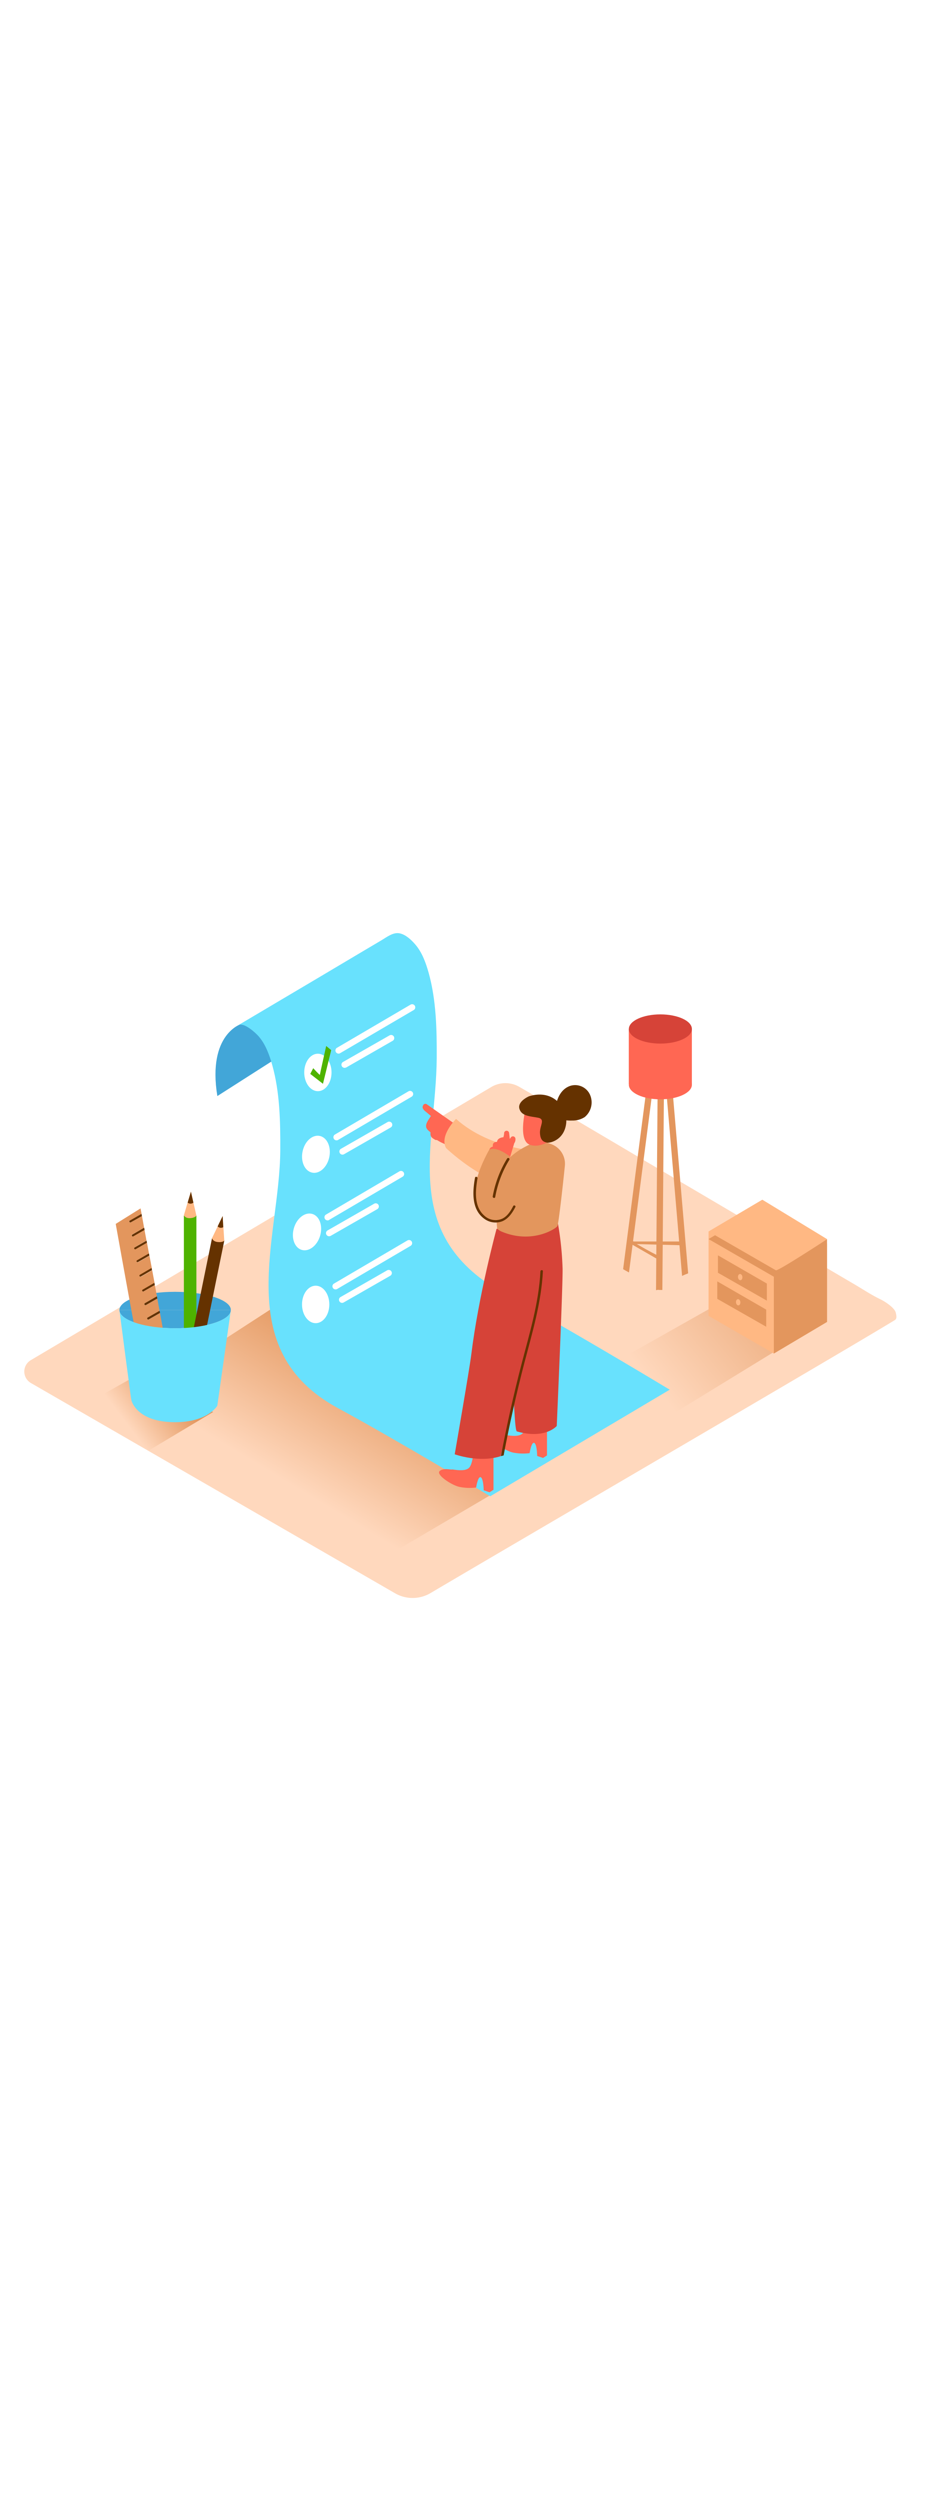 <svg id="_0020_checklist" data-name="0020_checklist" xmlns="http://www.w3.org/2000/svg" xmlns:xlink="http://www.w3.org/1999/xlink" viewBox="0 0 500 500" data-imageid="checklist-2" imageName="Checklist" class="illustrations_image" style="width: 187px;"><defs><style>.cls-1_checklist-2{fill:#ffd8bd;}.cls-2_checklist-2{fill:url(#linear-gradient);}.cls-3_checklist-2{fill:url(#linear-gradient-2-checklist-2);}.cls-4_checklist-2{fill:url(#linear-gradient-3-checklist-2);}.cls-5_checklist-2{fill:url(#linear-gradient-4-checklist-2);}.cls-6_checklist-2{fill:#68e1fd;}.cls-7_checklist-2{fill:#06489e;isolation:isolate;opacity:0.39;}.cls-8_checklist-2{fill:#fff;}.cls-9_checklist-2{fill:#4eb300;}.cls-10_checklist-2{fill:#e3965d;}.cls-11_checklist-2{fill:#ff6753;}.cls-12_checklist-2{fill:#d64338;}.cls-13_checklist-2{fill:#ffb883;}.cls-14_checklist-2{fill:#653200;}</style><linearGradient id="linear-gradient-checklist-2" x1="374.75" y1="-678.29" x2="305.76" y2="-734.43" gradientTransform="matrix(1, 0, 0, -1, 0, -443.47)" gradientUnits="userSpaceOnUse"><stop offset="0" stop-color="#e3965d"/><stop offset="1" stop-color="#ffd8bd"/></linearGradient><linearGradient id="linear-gradient-2-checklist-2" x1="217.3" y1="-756.71" x2="173.18" y2="-829.65" xlink:href="#linear-gradient-checklist-2"/><linearGradient id="linear-gradient-3-checklist-2" x1="444.83" y1="-692.13" x2="351.39" y2="-768.18" xlink:href="#linear-gradient-checklist-2"/><linearGradient id="linear-gradient-4-checklist-2" x1="93.83" y1="-766.97" x2="67.86" y2="-786.6" xlink:href="#linear-gradient-checklist-2"/></defs><path id="Base_checklist-2" class="cls-1_checklist-2" d="M16.51,321.07,211.25,433.5a18.79,18.79,0,0,0,19-.11c43.22-25.58,219.5-128.38,248.32-146,1.27-.77.7-2.87.43-4-.54-2.31-5.12-5.59-8.25-7.1-4.59-2.22-8.92-5.08-13.31-7.68l-14.84-8.72-17.26-10.19-19-11.2L386.3,226.66l-20.37-12-20.06-11.82-19-11.25L309.5,181.34l-15-8.81-11.94-7-4.83-2.8a14.86,14.86,0,0,0-15,.06L16.45,308.87a7.08,7.08,0,0,0,.06,12.2Z"/><g id="Shadow_checklist-2"><path class="cls-2_checklist-2" d="M335.69,257.42l-51,28.78s6,11.87,23.22,19.11l59.54-42.63"/><path class="cls-3_checklist-2" d="M174.71,262.22,66.38,332.5s112.78,72.84,137.12,83.08L345,332.37"/><path class="cls-4_checklist-2" d="M392.11,274.21l-72,40.63s8.43,16.75,32.79,27l84.83-52"/><path class="cls-5_checklist-2" d="M79.62,357.11,114,336.56l-44.9-17.31L41.5,334.78C53.73,343,67.15,349.31,79.62,357.11Z"/></g><g id="Note_checklist-2"><path class="cls-6_checklist-2 targetColor" d="M129.23,129s-18.43,5.19-13,38.63l40.39-25.81S140.27,125.8,129.23,129Z" style="fill: rgb(104, 225, 253);"/><path class="cls-7_checklist-2" d="M129.23,129s-18.43,5.19-13,38.63l40.39-25.81S140.27,125.8,129.23,129Z"/><path class="cls-6_checklist-2 targetColor" d="M270.47,273.73c-57.62-31.23-37.2-79.38-36.93-126.48.07-15.06-.21-30.76-4.3-45.47-1.5-5.35-3.51-11-7.19-15.23-2.06-2.4-5-5.18-8.21-5.9-3.55-.8-6.91,1.94-9.76,3.63l-9.91,5.87L168,105.7l-21.21,12.56-3.74,2.22-15.65,9.27c3-1.77,9.44,4.19,11,6.05,3.66,4.27,5.68,9.9,7.18,15.24,4.09,14.6,4.37,30.35,4.3,45.47-.21,47.14-26.74,106.87,30.94,138.05C213,352,262.15,381.64,262.15,381.64l96-57C347.91,318.45,298.14,288.7,270.47,273.73Z" style="fill: rgb(104, 225, 253);"/><ellipse class="cls-8_checklist-2" cx="169.99" cy="155.01" rx="7.3" ry="10.02"/><path class="cls-8_checklist-2" d="M181.89,144.71l39.35-23.07a1.67,1.67,0,0,0,.6-2.29,1.69,1.69,0,0,0-2.29-.6h0l-39.34,23.07a1.67,1.67,0,0,0,1.68,2.89Z"/><path class="cls-8_checklist-2" d="M185.13,152.36,210,138.08a1.67,1.67,0,1,0-1.68-2.89l-25,14.28a1.69,1.69,0,0,0,1.74,2.89Z"/><ellipse class="cls-8_checklist-2" cx="168.94" cy="198.76" rx="10.02" ry="7.3" transform="translate(-59.59 324.53) rotate(-78.46)"/><path class="cls-8_checklist-2" d="M180.81,191.08,220.09,168a1.67,1.67,0,1,0-1.69-2.88l-39.28,23.08a1.67,1.67,0,0,0,1.69,2.89Z"/><path class="cls-8_checklist-2" d="M184,198.73l24.92-14.29a1.67,1.67,0,1,0-1.69-2.88l-24.91,14.28a1.67,1.67,0,0,0,1.68,2.89Z"/><ellipse class="cls-8_checklist-2" cx="164.18" cy="240.28" rx="10.02" ry="7.3" transform="translate(-112.6 330.18) rotate(-73.65)"/><path class="cls-8_checklist-2" d="M176,233.86l39.28-23.08a1.67,1.67,0,0,0-1.68-2.89L174.34,231a1.67,1.67,0,1,0,1.68,2.89Z"/><path class="cls-8_checklist-2" d="M176.85,242.38l24.92-14.28a1.69,1.69,0,0,0,.6-2.29,1.67,1.67,0,0,0-2.29-.6h0l-24.91,14.28a1.67,1.67,0,1,0,1.68,2.89Z"/><ellipse class="cls-8_checklist-2" cx="168.81" cy="279.06" rx="7.3" ry="10.02"/><path class="cls-8_checklist-2" d="M180.29,270.81l39.28-23.08a1.69,1.69,0,0,0,.6-2.29,1.67,1.67,0,0,0-2.29-.6h0L178.6,267.91a1.67,1.67,0,1,0,1.69,2.89Z"/><path class="cls-8_checklist-2" d="M183.79,278l24.92-14.28a1.67,1.67,0,0,0-1.69-2.89l-24.91,14.28a1.67,1.67,0,0,0,1.68,2.89Z"/><path class="cls-9_checklist-2" d="M165.92,155.8l1.58-3.07s3.56,3.92,3.56,3.54,3.37-15.41,3.37-15.41l2.68,2.22-4.4,18Z"/></g><g id="Standing_Lamp_checklist-2" data-name="Standing Lamp"><path class="cls-10_checklist-2" d="M339.47,245.41a3.91,3.91,0,0,1-1.64-.36l-.25,1.67,26.74.69v-2Z"/><path class="cls-10_checklist-2" d="M337.82,245.17l-.24,1.61,14.72,8.48V253.2C347.38,250.76,342.56,248,337.82,245.17Z"/><path class="cls-10_checklist-2" d="M352.74,129.71a4.31,4.31,0,0,1-2.57-.38L333.22,260.19c1,.63,2.1,1.19,3.14,1.78l17.16-132.4Z"/><path class="cls-10_checklist-2" d="M356.65,129.54a8.26,8.26,0,0,1-1.86,0,8.34,8.34,0,0,0-1.5.09l11.46,134.19a25.36,25.36,0,0,1,2.68-1.14l.45-.23H368Z"/><path class="cls-10_checklist-2" d="M354.79,129.56a14,14,0,0,0-2.05.15,5.34,5.34,0,0,1-.8,0l-1.12,141.76h0a3.41,3.41,0,0,1,1.79-.15h1.59l1.12-141.76Z"/><path class="cls-11_checklist-2" d="M336.25,131.82v29.31s33.73,1,33.73,0V131.82"/><ellipse class="cls-12_checklist-2" cx="353.14" cy="131.77" rx="16.86" ry="7.81"/><ellipse class="cls-11_checklist-2" cx="353.14" cy="161.57" rx="16.86" ry="7.81"/></g><g id="Cupboard_checklist-2"><polyline class="cls-13_checklist-2" points="378.91 240.08 378.91 285.16 413.82 305.31 442.26 288.41 442.26 246.52"/><polygon class="cls-10_checklist-2" points="413.82 305.31 413.82 260.83 442.26 248.24 442.26 288.41 413.82 305.31"/><polyline class="cls-10_checklist-2" points="442.26 244.18 442.26 248.24 439.56 249.06 437.77 246.31"/><path class="cls-10_checklist-2" d="M407.65,227.11l-28.75,17,36,20.76c1.07.61,27.4-16.65,27.4-16.65Z"/><path class="cls-13_checklist-2" d="M407.65,223.05l-28.75,17,36,20.75c1.07.62,27.4-16.65,27.4-16.65Z"/><polygon class="cls-10_checklist-2" points="383.93 252.8 383.93 262.12 410.09 277.04 410.09 267.89 383.93 252.8"/><polygon class="cls-10_checklist-2" points="383.58 266.73 383.58 276.07 409.74 290.99 409.74 281.83 383.58 266.73"/><ellipse class="cls-13_checklist-2" cx="395.83" cy="264.44" rx="1.18" ry="1.67" transform="translate(-23.33 38.79) rotate(-5.45)"/><ellipse class="cls-13_checklist-2" cx="394.75" cy="277.9" rx="1.18" ry="1.67" transform="translate(-24.61 38.75) rotate(-5.45)"/></g><g id="Pencil_Case_checklist-2" data-name="Pencil Case"><path class="cls-6_checklist-2 targetColor" d="M93.65,272.31c-16.45,0-29.79,4.36-29.79,9.73h59.59C123.45,276.67,110.1,272.31,93.65,272.31Z" style="fill: rgb(104, 225, 253);"/><path class="cls-7_checklist-2" d="M93.65,272.31c-16.45,0-29.79,4.36-29.79,9.73h59.59C123.45,276.67,110.1,272.31,93.65,272.31Z"/><path class="cls-6_checklist-2 targetColor" d="M93.65,291.79c15.58,0,28.36-3.9,29.68-8.89l.12-.86H63.86l.09.75C65.13,287.84,78,291.79,93.65,291.79Z" style="fill: rgb(104, 225, 253);"/><path class="cls-7_checklist-2" d="M93.65,291.79c15.58,0,28.36-3.9,29.68-8.89l.12-.86H63.86l.09.75C65.13,287.84,78,291.79,93.65,291.79Z"/><rect class="cls-9_checklist-2" x="98.33" y="231.76" width="6.7" height="69.16"/><ellipse class="cls-9_checklist-2" cx="101.69" cy="231.76" rx="3.36" ry="1.42"/><rect class="cls-14_checklist-2" x="75.16" y="274.82" width="69.16" height="6.7" transform="translate(-184.76 330.05) rotate(-78.46)"/><path class="cls-10_checklist-2" d="M85.56,283.58l-6.08,3.49a.55.55,0,0,1-.7-.33.54.54,0,0,1,.16-.6l6.22-3.52a.62.62,0,0,1,.19-.07l-1.23-6.68L78,279.38a.55.55,0,0,1-.7-.33.54.54,0,0,1,.16-.6l6.26-3.59a.46.46,0,0,1,.23-.06l-1.14-6.13-6,3.45a.55.55,0,0,1-.7-.34.53.53,0,0,1,.17-.59l6.26-3.59h.12l-1.27-6.82-6,3.45a.55.55,0,0,1-.54-.94l6.26-3.58h.09L79.92,253l-6.13,3.51a.54.54,0,0,1-.69-.34.55.55,0,0,1,.16-.6l6.22-3.73a.67.67,0,0,1,.18-.07L78.59,246l-6.12,3.51a.55.55,0,0,1-.7-.34.57.57,0,0,1,.16-.6L78.14,245a.48.48,0,0,1,.2-.07l-1.07-5.77-6.11,3.49a.55.55,0,0,1-.7-.34.56.56,0,0,1,.16-.6l6.26-3.58h.19l-1.14-6.37-6.05,3.46a.55.55,0,0,1-.7-.33.54.54,0,0,1,.16-.6l6.26-3.59h.12l-.55-3L61.88,236s9.44,52.57,9.64,52.67c5.51,2.88,15.54,3.21,15.54,3.21Z"/><path class="cls-14_checklist-2" d="M69.35,234.26a.54.54,0,0,0-.06.77.55.55,0,0,0,.6.17l6-3.4-.2-1.11h-.12Z"/><path class="cls-14_checklist-2" d="M70.68,241.75a.55.55,0,0,0,.53.94l6.11-3.49-.2-1.1h-.18Z"/><path class="cls-14_checklist-2" d="M71.93,248.62a.55.55,0,0,0-.06.78.57.57,0,0,0,.6.16l6.12-3.5-.2-1.09a.53.53,0,0,0-.2.07Z"/><path class="cls-14_checklist-2" d="M73.22,255.5a.54.54,0,0,0,.53.93l6.13-3.5-.2-1.08a.44.44,0,0,0-.2,0Z"/><path class="cls-14_checklist-2" d="M74.76,263.23a.54.54,0,0,0,.53.93l6-3.45-.21-1.12H81Z"/><path class="cls-14_checklist-2" d="M76.2,271.19a.55.55,0,0,0,.54.93l6.05-3.46-.2-1.11h-.12Z"/><path class="cls-14_checklist-2" d="M83.69,274.86l-6.26,3.59a.55.55,0,0,0,.54.93l6.15-3.51-.2-1.07A.46.46,0,0,0,83.69,274.86Z"/><path class="cls-14_checklist-2" d="M78.9,286.14a.55.55,0,0,0,.54.93l6.12-3.5-.2-1.08a.7.7,0,0,0-.19.06Z"/><path class="cls-13_checklist-2" d="M113.37,243.62s.33,1.75,3,2.06,3.57-.72,3.57-.72l-.87-13.16Z"/><path class="cls-14_checklist-2" d="M119.06,231.8l-2.67,5.51a2.41,2.41,0,0,0,3,.43Z"/><path class="cls-13_checklist-2" d="M98.33,231.36s.62,1.68,3.29,1.56,3.41-1.33,3.41-1.33l-2.94-12.9Z"/><path class="cls-14_checklist-2" d="M102.11,218.76l-1.76,5.86a2.43,2.43,0,0,0,3.07,0Z"/><path class="cls-6_checklist-2 targetColor" d="M93.65,291.79c-15.67,0-28.52-4-29.7-9,.78,6,6.14,47.35,6.34,47.59,0,0,2.67,11.67,23.36,11.65,17.56,0,22.56-8.81,22.56-8.81l7.12-50.33C122,287.89,109.23,291.79,93.65,291.79Z" style="fill: rgb(104, 225, 253);"/></g><g id="Character_checklist-2"><path class="cls-11_checklist-2" d="M251.52,189.18l-5.87-4.4a1.21,1.21,0,0,0-.55-.94q-8.41-5.85-16.8-11.77a1.34,1.34,0,0,0-1.88.25,1.23,1.23,0,0,0-.23.49c-.59,1,.16,2.07,1.11,2.86s2.12,1.75,3.19,2.68a1.2,1.2,0,0,0-.34.37c-.86,1.34-2.29,3.24-2.31,4.91s1.34,2.5,2.39,3.41v.24c-.22,2.06.69,2.67,2.32,3.65a1.39,1.39,0,0,0,1.09.19,23.45,23.45,0,0,0,3.57,1.9l4.94,2.51c1.26.64,2.17-.87,1.66-1.89,1,.09,1.41-1,1.15-1.84a1,1,0,0,0,.28-.44v-.07l1.72,1.34c1.33,1.08,3-1.07,1.64-2.15l-1.22-1,2.5,1.87a1.37,1.37,0,0,0,1.64-2.2Z"/><path class="cls-11_checklist-2" d="M290.39,361.15l2.12-1.34V336l-10.45-.37s-.2,10.15-2.67,12.46-8.58.66-9.18.86-4.71-1-6.55.91,6.26,7.38,10.56,8.38a27.8,27.8,0,0,0,9,.34s.94-6.09,2.44-5.49,1.6,7,1.6,7Z"/><path class="cls-12_checklist-2" d="M298.26,235.2a168.9,168.9,0,0,1,2.59,24.68c.18,9.37-3.13,84.18-3.13,84.18s-6.2,7.27-21.32,2.89c-2.19-.63-2.88-73-2.88-73l5.22-33.19"/><path class="cls-13_checklist-2" d="M291.3,197.42c-.83,0-28.63-.73-47.42-17.56,0,0-9,8.82-5.35,15.58,0,0,26.64,25.66,47,20.41"/><path class="cls-11_checklist-2" d="M261.79,379.51l2.11-1.34V354.38L253.46,354s-.21,10.15-2.68,12.46-8.57.66-9.17.86-4.71-1-6.56.91,6.26,7.38,10.57,8.38a27.79,27.79,0,0,0,9,.34s.93-6.09,2.43-5.49,1.61,7,1.61,7Z"/><path class="cls-12_checklist-2" d="M265.53,238.66S255.9,274.21,252,306c-.93,7.64-8.84,53.19-8.84,53.19s13,4.76,24.61,1c0,0,13.78-58.12,14.37-59.26s9.88-38.78,10.95-65.8"/><path class="cls-10_checklist-2" d="M295,193.43l-5.53-2.07c-1.4.09-13.9,4.18-19.59,12.46a53.71,53.71,0,0,0-1.8,7.92c-.73,3.57-1.34,7.15-1.8,10.7a78.27,78.27,0,0,0-.66,11.85,35.35,35.35,0,0,0,.26,4.24A7.52,7.52,0,0,0,268,240c16.42,7.07,29.42-1.51,30.07-2.83s2.82-20.69,4-32.22A11.17,11.17,0,0,0,295,193.43Z"/><path class="cls-11_checklist-2" d="M281.55,172.34s-5.16,18.72,1.7,21.3,15.69-4.77,16.57-8.63S291.84,166.71,281.55,172.34Z"/><path class="cls-14_checklist-2" d="M315.43,166.75a8.72,8.72,0,0,0-10.38-4.6c-3.78,1.23-6.07,4.48-7.18,8.1-3.41-3-8.49-4.49-14.94-2.51,0,0-6.32,2.67-5.17,6.69s5.95,4,10,4.8.76,4.32,1,8.29,2,4.63,3.67,5,9.27-1.33,10.34-10.25a13,13,0,0,0,.08-1.65,21.93,21.93,0,0,0,3.14.1,11.74,11.74,0,0,0,6.69-1.85A10.16,10.16,0,0,0,315.43,166.75Z"/><path class="cls-11_checklist-2" d="M275,192.87a3.6,3.6,0,0,0,.63-2.54,1.35,1.35,0,0,0-1.51-1.14,1.31,1.31,0,0,0-.93.58l-.59.8c-.09-1-.2-2.06-.34-3.09a1.34,1.34,0,0,0-1.39-1.29,1.33,1.33,0,0,0-1.29,1.38c0,.32-.08.66-.11,1a5.39,5.39,0,0,0-.22,1.06c-1.46.18-3.2.72-3.45,2.39v.11c-1.13,0-2.22.44-2.26,1.78a4.82,4.82,0,0,0,0,.76c-1.14.33-2,.91-1.81,2.39a21.44,21.44,0,0,0,1.34,5,1.35,1.35,0,0,0,1,.77c.16.72.35,1.43.55,2.14a2,2,0,0,0,2.68.92,2,2,0,0,0,.69-.55,1.77,1.77,0,0,0,.4-.08,4.48,4.48,0,0,0,3-.13,1.51,1.51,0,0,0,.15-.28,1.34,1.34,0,0,0,.44-1.13v-.91h0C273,199.52,274,196.19,275,192.87Z"/><path class="cls-10_checklist-2" d="M272.66,199.8c-.43.1-6.45-5.42-11-3.52,0,0-17.38,29.31-1.16,37.07,8,3.85,14.27-8,14.27-8l-4.61-9.12Z"/><path class="cls-14_checklist-2" d="M271.22,201a58.48,58.48,0,0,0-7.73,20.27c-.15.85,1.13,1.21,1.33.37a57.55,57.55,0,0,1,7.6-20A.69.69,0,0,0,271.22,201Z"/><path class="cls-14_checklist-2" d="M274.45,226.45c-1.34,2.61-3.05,5.35-5.72,6.69a8.77,8.77,0,0,1-9.67-1.5c-5.7-4.91-4.84-13.37-3.71-20,.15-.84-1.13-1.2-1.33-.36-1.34,7.41-2,17,5,22a10.06,10.06,0,0,0,9.48,1.34c3.35-1.34,5.47-4.52,7.08-7.61C276,226.37,274.84,225.7,274.45,226.45Z"/><path class="cls-14_checklist-2" d="M289,261.34c-.86,17-5.87,33.29-10.12,49.66s-7.88,32.67-11,49.19l1.44-.4q4.72-25,11.15-49.69c4.22-16.05,9-32.09,9.85-48.76C290.41,260.49,289.07,260.49,289,261.34Z"/></g></svg>